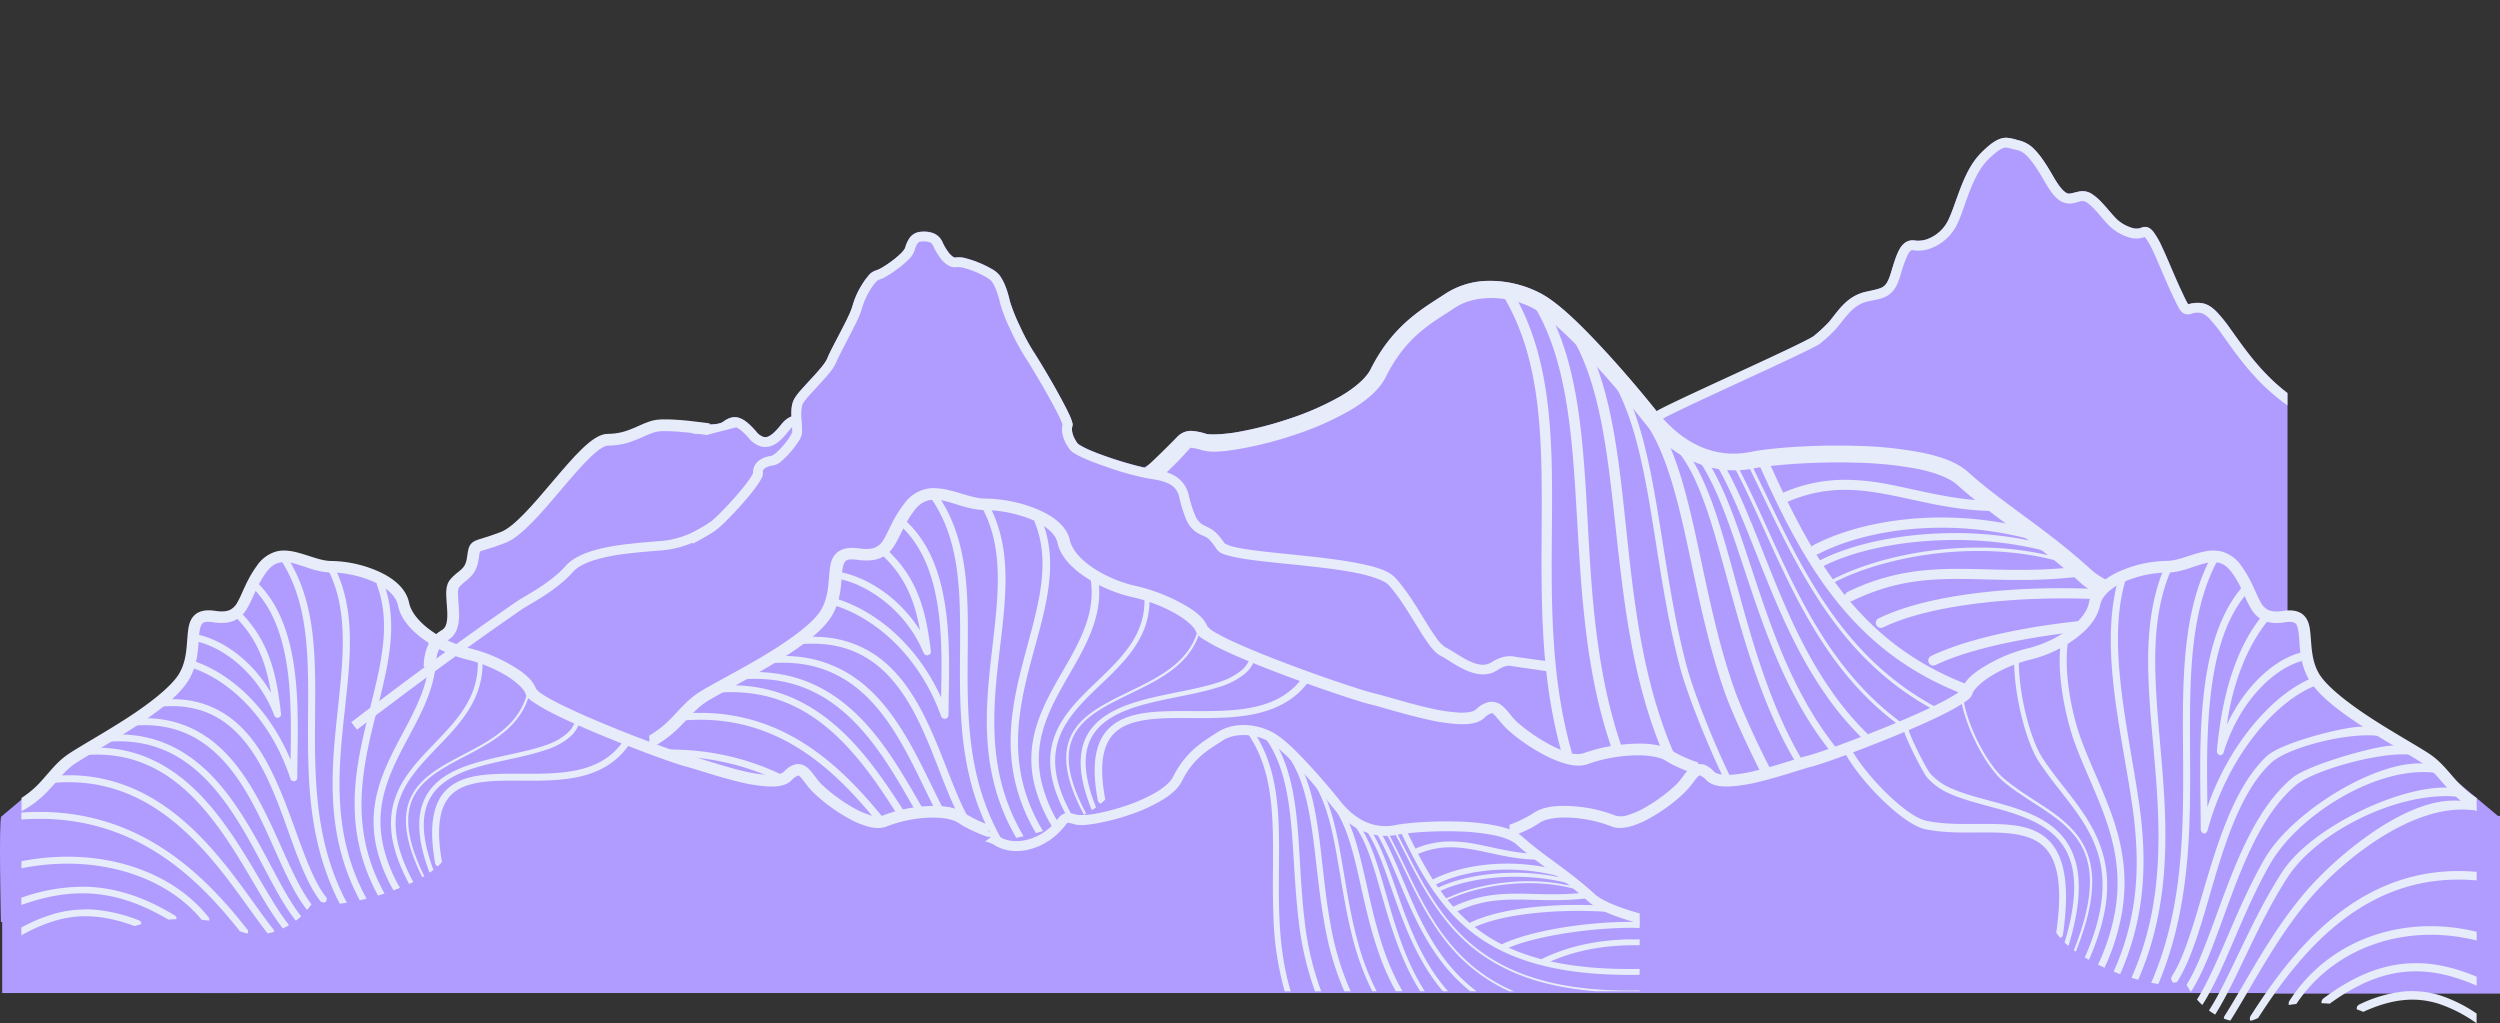 <svg id="Layer_1" data-name="Layer 1" xmlns="http://www.w3.org/2000/svg" viewBox="0 0 1061.03 434.29"><rect x="0" y="0" width="1061.03" height="434.29" fill="#333333" stroke="none"/><defs><style>.cls-1{fill:#b09bff;}.cls-2{fill:#e6ecf9;}.cls-3,.cls-4,.cls-5{fill:none;}.cls-3,.cls-4{stroke:#e6ecf9;stroke-miterlimit:10;}.cls-3{stroke-width:5px;}.cls-4{stroke-width:4px;}</style></defs><rect class="cls-1" x="84.88" y="285.5" width="893.72" height="135.96"/><rect class="cls-1" x="0.93" y="380.6" width="101.04" height="40.86"/><rect class="cls-1" x="249.92" y="289.96" width="45.61" height="46.43"/><rect class="cls-1" x="633.02" y="297.4" width="193.35" height="69.13"/><path class="cls-1" d="M962.87,159.81c-7.08-7.08-12-14.38-16.18-20.16a61.27,61.27,0,0,0-5.89-7.33c-1.94-1.94-4-3.4-6.54-3.68a12.69,12.69,0,0,0-4.65.28,3.43,3.43,0,0,0-.82.24,4,4,0,0,1-.42-.62c-.59-1-1.5-2.94-2.91-5.95-2.78-6-5.38-12.57-7.75-17.6a35.62,35.62,0,0,0-3.45-6.19,7,7,0,0,0-2-2,3.68,3.68,0,0,0-3.28-.19,5.9,5.9,0,0,1-4.22.06,16.64,16.64,0,0,1-5.61-3c-1.59-1.27-4.09-4.5-6.71-7.33a24.09,24.09,0,0,0-4.19-3.75A7.27,7.27,0,0,0,883,81.19c-2.81.46-4.3,1.21-5.39.93s-3-1.69-6.14-7.15c-3.26-5.71-5.73-9.26-8.08-11.6a13.34,13.34,0,0,0-7-3.89,21.24,21.24,0,0,0-4.68-1,7.58,7.58,0,0,0-1.39.1c-2.63.41-5.35,2.17-9.5,6.32-4.42,4.41-7.09,10.51-9.23,16.23S827.75,92.27,826,95a15.88,15.88,0,0,1-6.75,5.95,11.49,11.49,0,0,1-6.36,1.16,5.68,5.68,0,0,0-4.15.75,8.32,8.32,0,0,0-2.66,3.12c-1.37,2.5-2.32,5.78-3.51,9.69s-2.16,5.29-3.45,6.11-3.52,1.24-7.21,2.06c-8.13,1.8-11.78,8.14-15.64,12.77a67.78,67.78,0,0,1-6.4,5.95c-2.29,2-42.49,20.71-66.51,32.27-.06-.07-.12-.13-.17-.2-6.21-7.77-15.35-18.64-24.55-28.41s-18.1-18.38-25.36-22a46.32,46.32,0,0,0-20.87-5,34.3,34.3,0,0,0-18.84,5.37c-9,6-22.21,12.85-31.86,32.16-1.77,3.54-6.34,7.66-12.56,11.32a119,119,0,0,1-21.77,9.61,153.32,153.32,0,0,1-22.21,5.73c-6.49,1.12-12,1.12-13.21.76a24.46,24.46,0,0,0-6.66-1.29,8.11,8.11,0,0,0-5.31,2.2c-2.39,2.38-3.22,4.72-8.27,9a38.13,38.13,0,0,1-6.19,4.3c-3.51-.78-9.42-2.45-14.9-4.31-3.34-1.14-6.56-2.36-9-3.48a30.3,30.3,0,0,1-3.07-1.57,8.67,8.67,0,0,1-1.22-.9c-2.29-3.15-2.62-5.75-2.23-7.12a2.62,2.62,0,0,0,0-1.7,10.68,10.68,0,0,0-.43-1.37c-.37-1-.9-2.14-1.55-3.47-1.31-2.67-3.12-6-5-9.4-3.85-6.82-8.12-13.86-9.81-16.39a94.82,94.82,0,0,1-5.62-10.63,73.61,73.61,0,0,1-4-10c-1-4.27-2.26-8.31-4.51-11.3a11,11,0,0,0-3.53-2.77,42.11,42.11,0,0,0-5-2.45,39.78,39.78,0,0,0-5.38-1.83,10.8,10.8,0,0,0-4.68-.45,1.48,1.48,0,0,1-1.09-.3,7.69,7.69,0,0,1-1.74-1.63,23.42,23.42,0,0,1-2.86-4.83,7,7,0,0,0-4.51-3.79,11.17,11.17,0,0,0-3.23-.42,13.91,13.91,0,0,0-1.76.12,6.32,6.32,0,0,0-4.25,2.46,13.93,13.93,0,0,0-2,4.43,10.66,10.66,0,0,1-1.62,2.08,37.27,37.27,0,0,1-3.78,3.23,44.21,44.21,0,0,1-4.15,2.81,15.93,15.93,0,0,1-2.61,1.28,6.48,6.48,0,0,0-3.54,2.49,27.89,27.89,0,0,0-2.83,4,34.21,34.21,0,0,0-3.82,8.76,29.08,29.08,0,0,1-1.73,4.28c-.91,2-2.08,4.24-3.27,6.54-2.38,4.61-4.81,9.08-5.75,11.53a17.74,17.74,0,0,1-2.27,3.38c-1.19,1.47-2.69,3.14-4.22,4.8s-3.07,3.32-4.38,4.81a23.81,23.81,0,0,0-3.05,4c-1.24,2.28-1.29,4.93-1.19,7.43a10.41,10.41,0,0,0-4.38,3.44c-1.59,2-3.54,4.15-5.21,4.95a3.19,3.19,0,0,1-2.29.32,6.07,6.07,0,0,1-3-2.13c-2.91-3.32-5.08-5.24-7.52-6s-4.76.28-6.57,1.64c-1,.74-2.94,1.19-6.09,1.19-1.91,0-20.51-.29-23.2-.49l-23.7,7.9-8.88,5.92-26.66,31.6-12.84,5.92-13.82,16.79,1,16.79c-1.5.67-8.74,9.31-9.87,9.87-.12.06.11,8.83,0,8.89l-12.84,8.89c.3-.14-22.12,21.76-19.75,20.73l49.37,6.91c-4.2,3.26,47.82,3.31,44.44,6.92-2.21,2.35,34.79-16.76,31.45-14.66V385c.42-.21.93-.42,1.34-.62,1.59-.8,3.46-1.66,5.52-2.56s4.34-1.84,6.73-2.8,4.9-1.93,7.45-2.9,5.14-1.93,7.69-2.85c5.09-1.85,10-3.57,14.14-5,2.47-.84,4.65-1.55,6.4-2.1l.27-.09.07,0,1.25-.39h0l1.28-.38a33,33,0,0,1,3.42-.73c1.34-.22,2.84-.42,4.47-.58s3.38-.27,5.19-.34,3.55-.1,5.37-.07v10.49c.72-.33,1.42-.67,2.08-1,3.75-1.87,9.56-4.25,15.75-6.61l.09,0a14.21,14.21,0,0,1,1.74.92,16.06,16.06,0,0,0,1.62.89,15.43,15.43,0,0,0,1.69.7,17.46,17.46,0,0,0,1.74.53c.58.14,1.18.25,1.78.34a18.18,18.18,0,0,0,1.81.18c.61,0,1.22,0,1.83,0s1.23-.07,1.85-.14,1.22-.16,1.84-.27,1.22-.26,1.82-.42l.49-.14h.06l1.26-.39a29.44,29.44,0,0,0,3.49-1.44,31.88,31.88,0,0,0,3.28-1.86,29.75,29.75,0,0,0,3-2.23c.92-.79,1.69-1.52,2.32-2.18s1.15-1.25,1.58-1.78c.86-1.06,1.39-1.85,1.92-2.38a2.58,2.58,0,0,1,.83-.6,2.75,2.75,0,0,1,1.09-.2,8.17,8.17,0,0,1,1.58.2l.1,0h0l1.32.33h0c.28.07.58.15.9.25a8.24,8.24,0,0,0,1.72.26,22.55,22.55,0,0,0,2.33,0c.87,0,1.82-.13,2.85-.25l.87-.11h.08c.72-.1,1.47-.21,2.25-.35a20.64,20.64,0,0,1,6.86,2.17c8.26,5.16,19,2.1,25.91-3.79a31.9,31.9,0,0,0,5.08-5.52l.06-.07h.1a14.34,14.34,0,0,1,2.75.59c2.41.69,5.53.36,9.59-.34a92.85,92.85,0,0,0,13.63-3.52,73.1,73.1,0,0,0,13.54-6c4-2.36,7.29-5,9-8.36,5.17-10.33,11.66-13.5,17.24-17.22a14.72,14.72,0,0,1,6.19-2.19h5.19c13.59,20.32,9.17,47.55,10.31,76.44a130.11,130.11,0,0,0,4.8,32.09h150.6V404.78h0v-.31h0v-82.8c-.83-.32-1.72-.63-2.5-.94-1.49-.62-2.86-1.23-4-1.84-.59-.3-1.14-.6-1.64-.89a15.16,15.16,0,0,1-1.35-.87,10,10,0,0,0-1.28-.76,13.69,13.69,0,0,0-1.47-.6,16.22,16.22,0,0,0-1.63-.46c-.57-.13-1.16-.23-1.76-.32s-1.23-.14-1.87-.19-1.29-.06-1.94-.07c-1.32,0-2.67,0-4,.15s-2.7.28-4,.49l-1.87.34a49.05,49.05,0,0,0-8.21.08,68.39,68.39,0,0,0-8.4,1.24c-.25-.1-.51-.21-.76-.33a37.42,37.42,0,0,1-3.56-1.82c-.63-.36-1.26-.73-1.87-1.12v-1.58H920V263.45c.46.57.92,1.15,1.37,1.74,1.07,1.43,2.11,2.92,3.13,4.44s2,3.07,3,4.61,1.89,3.05,2.79,4.52,1.78,2.87,2.62,4.18,1.67,2.52,2.46,3.6c.39.53.78,1,1.16,1.49s.75.88,1.12,1.25a10.64,10.64,0,0,0,1.08,1,6.43,6.43,0,0,0,1,.67c.68.34,1.41.76,2.19,1.23s1.6,1,2.46,1.53,1.76,1.08,2.67,1.61,1.87,1,2.83,1.49c.47.22,1,.44,1.44.63s1,.37,1.46.52,1,.28,1.47.38a14.71,14.71,0,0,0,1.46.22,10,10,0,0,0,1.45,0,7.68,7.68,0,0,0,1.43-.19,7.9,7.9,0,0,0,1.41-.43,9.33,9.33,0,0,0,1.37-.7,22,22,0,0,1,2.49-1.36,10,10,0,0,1,1.11-.45,7.48,7.48,0,0,1,1.07-.3,9.61,9.61,0,0,1,1-.17,9,9,0,0,1,1,0,10.68,10.68,0,0,1,2.17.28c.19,0,.43.13.64.18V166.82A79.24,79.24,0,0,1,962.87,159.81Z"/><path class="cls-2" d="M392.11,98.33a13.91,13.91,0,0,0-1.76.12,6.32,6.32,0,0,0-4.25,2.46,13.93,13.93,0,0,0-2,4.43,10.66,10.66,0,0,1-1.62,2.08,37.27,37.27,0,0,1-3.78,3.23,44.21,44.21,0,0,1-4.15,2.81,15.93,15.93,0,0,1-2.61,1.28,6.48,6.48,0,0,0-3.54,2.49,27.89,27.89,0,0,0-2.83,4,34.21,34.21,0,0,0-3.82,8.76,29.08,29.08,0,0,1-1.73,4.28c-.91,2-2.08,4.24-3.27,6.54-2.38,4.61-4.81,9.08-5.75,11.53a17.74,17.74,0,0,1-2.27,3.38c-1.19,1.47-2.69,3.14-4.22,4.8s-3.07,3.32-4.38,4.81a23.81,23.81,0,0,0-3.05,4c-1.36,2.5-1.29,5.45-1.16,8.15s.37,5.37.29,6c0-.2-.35.9-1.06,2a34.61,34.61,0,0,1-2.76,3.63,29.27,29.27,0,0,1-3.16,3.21c-1,.82-1.95,1.17-1.7,1.14a11.19,11.19,0,0,0-5.19,1.84,6.19,6.19,0,0,0-2.72,5.55c-.05-.54,0,0-.34.6a23,23,0,0,1-1.6,2.5c-1.41,2-3.43,4.44-5.59,6.9s-4.47,4.91-6.48,6.91a45.78,45.78,0,0,1-4.54,4.11c-1.34.92-4.11,2.54-7.17,4.19v4.74a106,106,0,0,0,9.55-5.5,43.15,43.15,0,0,0,5.11-4.58c2.09-2.08,4.44-4.58,6.66-7.11s4.31-5.06,5.86-7.23a26.62,26.62,0,0,0,1.9-3,4.61,4.61,0,0,0,.81-3c-.09-.8.16-1.15.95-1.71a7.73,7.73,0,0,1,3.25-1.11,7,7,0,0,0,3.93-2.09,33.39,33.39,0,0,0,3.64-3.68,36.46,36.46,0,0,0,3.1-4.09,8.55,8.55,0,0,0,1.7-3.74,44.19,44.19,0,0,0-.27-6.7c-.11-2.48.12-5,.67-6a25.49,25.49,0,0,1,2.5-3.21c1.25-1.41,2.79-3.06,4.33-4.74s3.09-3.4,4.39-5a17.79,17.79,0,0,0,2.92-4.51c.65-1.69,3.16-6.47,5.56-11.11,1.2-2.32,2.39-4.64,3.35-6.68a27.75,27.75,0,0,0,2-5.12,33,33,0,0,1,3.35-7.57,23.26,23.26,0,0,1,2.38-3.4,11,11,0,0,1,1.3-1.16,13.27,13.27,0,0,0,3.83-1.76,51.56,51.56,0,0,0,4.55-3.08,40.6,40.6,0,0,0,4.22-3.62,9.38,9.38,0,0,0,2.66-3.82,11.17,11.17,0,0,1,1.31-3.15,1.63,1.63,0,0,1,1.41-.8,8.78,8.78,0,0,1,3.29.17,2.57,2.57,0,0,1,1.87,1.48,26.6,26.6,0,0,0,3.44,5.77,11.11,11.11,0,0,0,2.81,2.56,5.73,5.73,0,0,0,4,.84,10.57,10.57,0,0,1,2.92.39,36,36,0,0,1,4.8,1.64,39.2,39.2,0,0,1,4.53,2.2,13.92,13.92,0,0,1,2.29,1.66c1.57,2.11,2.85,5.71,3.77,9.74a68.52,68.52,0,0,0,4.25,10.84,92.43,92.43,0,0,0,5.94,11.2c1.49,2.25,5.84,9.39,9.64,16.12,1.9,3.37,3.68,6.66,4.92,9.19.62,1.26,1.11,2.35,1.4,3.11.13.35.22.62.26.78-.73,3,.25,6.67,2.95,10.39a7.53,7.53,0,0,0,2.44,2,32.24,32.24,0,0,0,3.5,1.79c2.68,1.21,6,2.46,9.43,3.63A124.94,124.94,0,0,0,486.89,203c3.2.48,6.36,1,8.75,2.1a8,8,0,0,1,4.84,5.9,55.29,55.29,0,0,0,3,9.54,12.15,12.15,0,0,0,5,5.82c3.82,2.08,3.86.8,7.88,6.67,1.19,1.73,2.91,2.19,5.11,2.81a69.84,69.84,0,0,0,8.16,1.58c6.4.92,14.52,1.67,22.77,2.54s16.63,1.86,23.41,3.23,12,3.4,13.45,5c4.3,4.72,8.33,11.4,11.94,17.27,1.81,2.94,3.52,5.68,5.17,7.92s3.17,4,5.15,5c2.37,1.19,6.08,4,10.19,5.88s9.07,3.1,13.49.34c3.38-2.11,4.7-2.35,7.34-1.76.34.07,14.89,2.15,15.28,2.26V280.8c-.06,0-14.31-2-14.37-2-3.45-.77-6.63-.1-10.47,2.29-2.79,1.75-5.93,1.11-9.49-.57s-7.07-4.32-10.1-5.83a14.29,14.29,0,0,1-3.65-3.77c-1.5-2-3.18-4.71-5-7.63-3.59-5.84-7.68-12.69-12.4-17.89-3-3.34-8.67-4.89-15.72-6.31s-15.51-2.41-23.8-3.29-16.39-1.62-22.61-2.52a63.86,63.86,0,0,1-7.63-1.47,23.46,23.46,0,0,1-2.79-1.14c-4.26-6.23-6.13-6.24-9.33-8a7.78,7.78,0,0,1-3.21-3.91,52.79,52.79,0,0,1-2.78-8.79,12.71,12.71,0,0,0-7.11-8.67c-3.2-1.51-6.73-2-9.9-2.45a131.4,131.4,0,0,1-16.86-4.69c-3.34-1.14-6.56-2.36-9-3.48a30.3,30.3,0,0,1-3.07-1.57,8.67,8.67,0,0,1-1.22-.9c-2.29-3.15-2.62-5.75-2.23-7.12a2.62,2.62,0,0,0,0-1.7,10.68,10.68,0,0,0-.43-1.37c-.37-1-.9-2.14-1.55-3.47-1.31-2.67-3.12-6-5-9.4-3.85-6.82-8.12-13.86-9.81-16.39a94.82,94.82,0,0,1-5.62-10.63,73.61,73.61,0,0,1-4-10c-1-4.27-2.26-8.31-4.51-11.3a11,11,0,0,0-3.53-2.77,42.11,42.11,0,0,0-5-2.45,39.78,39.78,0,0,0-5.38-1.83,10.8,10.8,0,0,0-4.68-.45,1.48,1.48,0,0,1-1.09-.3,7.69,7.69,0,0,1-1.74-1.63,23.42,23.42,0,0,1-2.86-4.83,7,7,0,0,0-4.51-3.79,11.17,11.17,0,0,0-3.23-.42Zm58.89,82s0,0,0,0,0,.14,0,0Zm0,0"/><path class="cls-2" d="M851.7,58.46a7.58,7.58,0,0,0-1.39.1c-2.63.41-5.35,2.17-9.5,6.32-4.42,4.41-7.09,10.51-9.23,16.23S827.75,92.27,826,95a15.88,15.88,0,0,1-6.75,5.95,11.49,11.49,0,0,1-6.36,1.16,5.68,5.68,0,0,0-4.15.75,8.32,8.32,0,0,0-2.66,3.12c-1.37,2.5-2.32,5.78-3.51,9.69s-2.16,5.29-3.45,6.11-3.52,1.24-7.21,2.06c-8.13,1.8-11.78,8.14-15.64,12.77a67.78,67.78,0,0,1-6.4,5.95c-3.19,2.71-63,29.12-67.27,32.21l-1,.72c.17.38.33.75.5,1.12.43.92.87,1.83,1.31,2.73.55-.39,1.11-.79,1.66-1.2,4.32-3.15,64.23-29.61,67.51-32.39a63.41,63.41,0,0,0,6.9-6.47c4.19-5,7-9.95,13.33-11.36,3.56-.79,6.19-1.09,8.57-2.62s3.89-4.13,5.19-8.41a57.06,57.06,0,0,1,3.17-8.91,4.73,4.73,0,0,1,1.29-1.62,1.07,1.07,0,0,1,1-.15,14.85,14.85,0,0,0,8.94-1.47,20,20,0,0,0,8.53-7.52c2.31-3.69,3.84-9.11,5.92-14.66s4.64-11.11,8.27-14.74c3.91-3.9,6-5,7.2-5.15s2.25.42,4.6.89a8.44,8.44,0,0,1,4.87,2.75c1.87,1.88,4.23,5.17,7.4,10.72,3.32,5.81,5.82,8.41,8.76,9.14s5.06-.53,7.08-.87a3.37,3.37,0,0,1,2.24.77,20.61,20.61,0,0,1,3.43,3.11c2.41,2.6,4.73,5.81,7.17,7.76a20.57,20.57,0,0,0,7.07,3.79,10.18,10.18,0,0,0,6.68-.13,3.5,3.5,0,0,1,.66.7,34.78,34.78,0,0,1,3,5.45c2.26,4.83,4.89,11.48,7.74,17.6,1.41,3,2.31,4.94,3.08,6.27a8.26,8.26,0,0,0,1.18,1.67,3.73,3.73,0,0,0,1.86,1.07,4.89,4.89,0,0,0,2.86-.4,7.94,7.94,0,0,1,3.15-.18c1.12.13,2.44.88,4,2.48a59.24,59.24,0,0,1,5.46,6.82c4.09,5.69,9.21,13.27,16.61,20.68a87.68,87.68,0,0,0,11,9.26v-5.21a79.24,79.24,0,0,1-8-7c-7.08-7.08-12-14.38-16.18-20.16a61.27,61.27,0,0,0-5.89-7.33c-1.94-1.94-4-3.4-6.54-3.68a12.69,12.69,0,0,0-4.65.28,3.43,3.43,0,0,0-.82.24,4,4,0,0,1-.42-.62c-.59-1-1.5-2.94-2.91-5.95-2.78-6-5.38-12.57-7.75-17.6a35.62,35.62,0,0,0-3.45-6.19,7,7,0,0,0-2-2,3.68,3.68,0,0,0-3.28-.19,5.9,5.9,0,0,1-4.22.06,16.64,16.64,0,0,1-5.61-3c-1.59-1.27-4.09-4.5-6.71-7.33a24.09,24.09,0,0,0-4.19-3.75A7.27,7.27,0,0,0,883,81.19c-2.81.46-4.3,1.21-5.39.93s-3-1.69-6.14-7.15c-3.26-5.71-5.73-9.26-8.08-11.6a13.34,13.34,0,0,0-7-3.89,21.24,21.24,0,0,0-4.68-1Z"/><path class="cls-2" d="M312.37,181.39c1,.28,2.84,1.59,5.56,4.7a10.15,10.15,0,0,0,5.14,3.43,7.66,7.66,0,0,0,5.08-.61c3-1.41,5-4.07,6.66-6.11,1.43-1.78,2.12-2.25,3.44-2.33-.07-1-.16-2-.21-3.1l0-1.07h0c-2.61.16-4.72,1.7-6.46,3.89-1.59,2-3.54,4.15-5.21,4.95a3.19,3.19,0,0,1-2.29.32,6.07,6.07,0,0,1-3-2.13c-2.91-3.32-5.08-5.24-7.52-6s-4.76.28-6.57,1.64c-1,.74-2.94,1.19-6.09,1.19-1.91,0-4.26-.15-6.95-.36v4.2c2.59.19,4.91.34,6.95.34"/><path class="cls-2" d="M493,202.43a147.76,147.76,0,0,0,12.1-12.26.4.4,0,0,0,.1-.13,1.59,1.59,0,0,0,.17,0,24,24,0,0,1,4.7,1c4.13,1.18,9.45.61,16.38-.58a159.06,159.06,0,0,0,23.28-6,124.64,124.64,0,0,0,23.12-10.22c6.83-4,12.46-8.57,15.31-14.27,8.82-17.64,19.91-23.07,29.44-29.42,7.82-5.22,21.27-5.61,32.55,0,5.07,2.53,14.36,10.94,23.36,20.51s18.06,20.34,24.17,28c12.94,16.17,29.87,23.1,46.61,19.75,7.08-1.41,25.64-3,43.85-2.43a157.73,157.73,0,0,1,25.77,2.64c7.59,1.55,13.65,4,16.61,6.64,15.78,14.19,34.18,24.9,52.34,41.55,5.43,5,14.18,8.77,24.75,12.28,3.93,1.3,8.11,2.54,12.44,3.72v-7.41c-3.55-1-7-2-10.19-3.09-10.17-3.37-18.36-7.27-22.17-10.77-18.8-17.22-37.36-28.06-52.39-41.58-4.73-4.26-11.76-6.66-20-8.33a164.28,164.28,0,0,0-27-2.79c-18.76-.58-37.15.9-45.48,2.57-14.05,2.81-27.93-2.58-39.63-17.2-6.21-7.77-15.35-18.64-24.55-28.41s-18.1-18.38-25.36-22a46.32,46.32,0,0,0-20.87-5h0a34.3,34.3,0,0,0-18.84,5.37c-9,6-22.21,12.85-31.86,32.16-1.77,3.54-6.34,7.66-12.56,11.32a119,119,0,0,1-21.77,9.61,153.32,153.32,0,0,1-22.21,5.73c-6.49,1.12-12,1.12-13.21.76a24.46,24.46,0,0,0-6.66-1.29,8.11,8.11,0,0,0-5.31,2.2c-2.39,2.38-10.9,11-15.95,15.33M289.62,243.84,632.44,119.26"/><path class="cls-2" d="M637.86,120.24a2.3,2.3,0,0,0-1.1,3.44c23.5,36.65,15.9,85.87,17.85,138.1.71,19.06,2.77,38.52,8.2,57.82h4.36c-5.53-19.23-7.56-38.72-8.28-58C657,210,665,159.71,640.31,121.15a2.15,2.15,0,0,0-.58-.62c-.62-.12-1.25-.21-1.87-.29ZM650,123.83a2.34,2.34,0,0,0-.64,3.26c22.07,33.3,17.35,84.85,23.38,137.78,2.08,18.32,5.53,36.82,12,54.73h4.47c-6.58-18-10-36.61-12.17-55.27-5.87-51.58-.86-103.12-23.19-138.39a22.7,22.7,0,0,0-2.11-1.27c-.56-.3-1.12-.57-1.69-.84Zm15.3,11.88a2.33,2.33,0,0,0-.7,3.35c20.63,29.95,18.15,81.65,27.6,133.15,2.94,16,7.12,32.07,13.6,47.39h4.59c-6.72-15.47-11-31.78-14-48.24-8.75-47.72-6.59-96.63-24.62-128.94-.84-.91-1.68-1.8-2.51-2.67-1.35-1.41-2.67-2.75-4-4Zm17.11,18.76a1.52,1.52,0,0,0-1.07,2.44c9.73,13.48,14.53,32.78,18.38,54.78s6.8,46.66,13.11,70.84c3.3,12.64,12.5,34.94,18.28,46.86h3.13c-6-12.1-15.27-34.68-18.66-47.66-6.23-23.9-9.17-48.47-13.05-70.59-3.55-20.26-7.88-38.51-16.45-52.35-1.07-1.29-2.15-2.59-3.25-3.88l-.37-.44Zm15.7,19.36a2.3,2.3,0,0,0-1.15,3.63c8.89,11.64,13.85,29.54,18.42,50.18s8.8,44,16.73,66.52c3.06,8.67,11.64,27,16,35.23H753c-4.79-8.65-13.62-27.53-16.88-36.8-7.77-22.07-12-45.2-16.58-66-3.69-16.65-7.59-31.82-14-43.74l-.39-.4c-.81-.87-1.62-1.77-2.41-2.71s-1.58-1.91-2.35-2.93-1.5-2-2.3-3ZM713,189.36a1.54,1.54,0,0,0-.69,2.46c18.82,23,22.3,85.78,50,132.06h3.33c-27.33-45-30.61-107.27-50.3-132.94-.78-.49-1.56-1-2.33-1.58Zm6.89,4.09a1.51,1.51,0,0,0,.26.61c16.41,23.11,22.28,66.9,43.34,104.76A145.66,145.66,0,0,0,777.4,319.6h3.73A143.39,143.39,0,0,1,766,297.3c-19.85-35.69-25.81-77.26-41.48-102l-.87-.29c-.93-.33-1.85-.7-2.76-1.1-.32-.14-.64-.29-1-.45Zm30.58,1.79c-1.63.2-3.09.41-4.39.63a2.16,2.16,0,0,0,.16.51c15.25,34.28,31.27,64.27,60.46,84.36C832.1,298.21,867.25,308,920,307V302.5c-52.23,1-86.46-8.68-111-25.55-27.94-19.22-43.52-48-58.57-81.71Zm-22.62,1c15.5,26,23.95,65.22,46.5,97.9a129.37,129.37,0,0,0,22.83,25.46h4.56a125.73,125.73,0,0,1-25.07-27.23c-21.51-31.16-30-68.89-45.1-95.49-.79-.09-1.58-.21-2.36-.36-.45-.08-.91-.18-1.36-.28Zm15.18.19c-.49.1-1,.19-1.48.26,15.28,31.08,28.61,63.59,55.07,87.53,20.46,18.51,48.75,31.82,91.7,35.38H920V319c-61.14,1.37-97.63-13.42-122.46-35.88-26-23.55-39.3-55.64-54.52-86.65Zm-5.94.69c-.55,0-1.09,0-1.63,0C750.69,225.57,761.57,261,785.77,289a122.7,122.7,0,0,0,39.85,30.64h3.44a121.51,121.51,0,0,1-42.24-31.66c-23.74-27.43-34.59-62.33-49.73-90.82Zm0,0"/><path class="cls-2" d="M782.72,203.63c-.9,0-1.81,0-2.73.07a65.06,65.06,0,0,0-23.06,5.35,2.14,2.14,0,1,0,1.69,3.94c15.38-6.59,28.25-5.77,41.92-3.22s28.05,6.94,45.65,7.1a2.13,2.13,0,0,0,2-1.39L845,213l-.57-.45c-16.08-.43-29.57-4.47-43-7a97.83,97.83,0,0,0-18.61-1.92Zm41.36,16c-21,0-40.31,4.4-54.43,11.73a2.14,2.14,0,0,0,2,3.8C792.94,224.13,828,219.75,862,229a2.16,2.16,0,0,0,2.62-1.38c-1.63-1.23-3.25-2.43-4.86-3.62a149.66,149.66,0,0,0-35.63-4.37Zm5.64,6.63c-22.39,0-43.51,4.41-57.55,11.68a1.43,1.43,0,1,0,1.31,2.54c21.46-11.12,61.77-15.57,95.89-6.26a1.43,1.43,0,0,0,1.82-1.5l-1.88-1.47a156.64,156.64,0,0,0-39.59-5ZM839,232.4c-1.67,0-3.32,0-5,.1-22,.81-42.55,6.31-56.4,13.49a.72.72,0,1,0,.66,1.27c21.76-11.28,61-18.46,95.25-9.11a.71.71,0,0,0,.37-1.38A131,131,0,0,0,839,232.4Zm41.82,8.24c-19.33,2.17-34.72.8-49.59.79-15.18,0-29.87,1.46-47.05,9.77a2.14,2.14,0,1,0,1.86,3.86c16.51-8,30.27-9.36,45.19-9.35s30.95,1.47,51.33-1a2.16,2.16,0,0,0,1.67-1.09q-1.71-1.54-3.41-3Zm-4.47,9h-3.39c-27.17.15-56.9,3.71-75.63,12.78a2.14,2.14,0,1,0,1.86,3.86c23.34-11.3,67.84-13.94,99.25-11.45a2.14,2.14,0,0,0,2.29-1.56c-2.09-.84-4.06-1.69-5.88-2.56l-1-.5c-5.58-.34-11.47-.54-17.51-.57Zm36.31,12.28c-31.43.08-71.91,6.25-93.07,16.49a2.14,2.14,0,1,0,1.87,3.85c21.41-10.36,67.09-16.85,98.59-15.94V262c-1.43,0-2.89-.07-4.37-.09Zm4.25,12.68c-1.92,0-3.83,0-5.72.08-22.68.63-43.38,5.15-61.81,14.07a2.14,2.14,0,1,0,1.86,3.86c20.12-9.74,43.15-14.11,68.81-13.7v-4.28l-3.14,0Zm0,0"/><path class="cls-1" d="M1060.47,346.56,1043.11,332l-23.58-14.63-32.84-24.65-8.21-12.27-1.57-15.71-8.49-3.15-9.32-2.31-14.9-22.7-16,1.42L901,244.24l-9.6,6.13L886,262.17l-13.69,11.95-20.76,6.77L838,288,825.3,300.39l-59.67,23.49-27.78,7.65-17-4.41-20.29,16.52-11.8,4.56-26.1-6.29-22.07,13.47,25.6,17.95,20.71,12.6,9,5.38h364.75S1061.6,347.69,1060.47,346.56Z"/><rect class="cls-1" x="964.17" y="346.29" width="96.87" height="75.41"/><path class="cls-2" d="M527.51,307.74a20.11,20.11,0,0,0-11,3.15c-5.24,3.49-13,7.52-18.66,18.83-1,2.07-3.71,4.48-7.35,6.63A68.85,68.85,0,0,1,477.72,342a88.1,88.1,0,0,1-13,3.36,26.48,26.48,0,0,1-7.73.45,14.09,14.09,0,0,0-3.9-.76,4.75,4.75,0,0,0-3.12,1.29c-1.39,1.39-1.88,2.76-4.84,5.3-5.75,4.93-14.81,7.27-21,3.42-4.36-2.72-11.05-3.47-17.64-3.59S393.61,352,390,353c-6.61,1.89-32.45,10.77-43.64,16.36l-.21.11v4.63c.72-.33,1.42-.67,2.08-1,10.45-5.22,36.91-14.37,42.92-16.08,2.71-.78,9-1.5,15.28-1.39s12.64,1.17,15.5,2.95c8.26,5.16,19,2.1,25.91-3.79a31.9,31.9,0,0,0,5.08-5.52l.06-.07h.1a14.34,14.34,0,0,1,2.75.59c2.41.69,5.53.36,9.59-.34a92.85,92.85,0,0,0,13.63-3.52,73.1,73.1,0,0,0,13.54-6c4-2.36,7.29-5,9-8.36,5.17-10.33,11.66-13.51,17.24-17.22,4.58-3.06,12.45-3.28,19.06,0,3,1.48,8.4,6.41,13.68,12s10.57,11.91,14.15,16.38c7.57,9.47,17.49,13.52,27.29,11.56,4.14-.83,15-1.76,25.68-1.42a91.52,91.52,0,0,1,15.08,1.55c4.45.9,8,2.32,9.73,3.88,9.24,8.31,20,14.58,30.65,24.33,3.17,2.91,8.3,5.14,14.49,7.19,2.3.76,4.75,1.49,7.28,2.18v-4.34c-2.08-.58-4.08-1.18-6-1.81-5.95-2-10.75-4.26-13-6.3-11-10.09-21.87-16.44-30.67-24.35-2.77-2.5-6.89-3.9-11.69-4.88a95.91,95.91,0,0,0-15.79-1.63c-11-.34-21.75.53-26.63,1.5-8.23,1.65-16.35-1.51-23.21-10.07-3.63-4.55-9-10.91-14.37-16.63s-10.6-10.77-14.85-12.89a27.18,27.18,0,0,0-12.22-2.91Zm0,0"/><path class="cls-2" d="M530.68,310.06A1.25,1.25,0,0,0,530,312c13.76,20.34,9.31,47.66,10.45,76.65a130.11,130.11,0,0,0,4.8,32.09h2.55c-3.23-10.68-4.42-21.49-4.84-32.19-1.13-28.66,3.59-56.55-10.88-78a1.37,1.37,0,0,0-.34-.34l-1.1-.16Zm7.13,2a1.26,1.26,0,0,0-.38,1.81c12.92,18.48,10.16,47.1,13.69,76.47a129.15,129.15,0,0,0,7,30.38h2.62A126.18,126.18,0,0,1,553.61,390c-3.44-28.62-.5-57.23-13.58-76.81a13.41,13.41,0,0,0-1.23-.7l-1-.47Zm9,6.6a1.26,1.26,0,0,0-.41,1.86c12.08,16.62,10.63,45.31,16.16,73.89a120.52,120.52,0,0,0,8,26.31h2.68A117.81,117.81,0,0,1,565,393.93c-5.13-26.48-3.87-53.63-14.42-71.56-.49-.5-1-1-1.47-1.48-.79-.78-1.57-1.53-2.33-2.24Zm10,10.41a.84.84,0,0,0-.63,1.35c5.7,7.49,8.51,18.19,10.77,30.4s4,25.9,7.67,39.32a107.78,107.78,0,0,0,7.81,20.57h1.83a106,106,0,0,1-8-21c-3.66-13.27-5.38-26.9-7.65-39.18-2.08-11.25-4.61-21.37-9.63-29.05-.62-.72-1.26-1.44-1.9-2.16l-.22-.24ZM566,339.8a1.26,1.26,0,0,0-.67,2c5.2,6.46,8.11,16.39,10.78,27.85s5.16,24.41,9.8,36.92a98.62,98.62,0,0,0,6.5,14.12h2.84a96.18,96.18,0,0,1-7-15c-4.55-12.24-7-25.08-9.71-36.61-2.16-9.24-4.44-17.66-8.19-24.28a2.39,2.39,0,0,1-.23-.22q-.72-.72-1.41-1.5t-1.38-1.62c-.42-.54-.88-1.1-1.35-1.68Zm8.71,8.62a.84.84,0,0,0-.4,1.37c11,12.78,12.23,45.23,28.44,70.92h1.95c-16-25-17.09-57.16-28.62-71.41-.46-.28-.92-.57-1.37-.88Zm4,2.27a.7.7,0,0,0,.15.34c9.61,12.83,13,37.13,25.38,58.14a80.71,80.71,0,0,0,8.14,11.54h2.18a79,79,0,0,1-8.88-12.38c-11.63-19.81-15.12-42.88-24.29-56.61l-.51-.17c-.55-.18-1.08-.38-1.62-.61l-.55-.25Zm17.9,1c-1,.11-1.81.23-2.57.35a1,1,0,0,0,.1.28c8.92,19,18.31,35.67,35.4,46.82,14.87,9.7,35.45,15.14,66.34,14.58v-2.5c-30.58.56-50.62-4.82-65-14.18-16.36-10.67-25.49-26.62-34.3-45.35Zm-13.24.55c9.07,14.41,14,36.2,27.23,54.34A73.64,73.64,0,0,0,624,420.71h2.67A71.51,71.51,0,0,1,612,405.59c-12.59-17.29-17.55-38.23-26.4-53-.47-.06-.93-.12-1.39-.2l-.79-.16Zm8.89.11-.87.14c9,17.25,16.75,35.29,32.24,48.58,12,10.27,28.55,17.66,53.7,19.64h18.55v-.36c-35.8.76-57.16-7.45-71.7-19.91-15.24-13.07-23-30.88-31.92-48.09Zm-3.48.38h-1c8.92,15.78,15.29,35.44,29.46,51a71.57,71.57,0,0,0,23.33,17h2a71,71,0,0,1-24.73-17.57c-13.9-15.23-20.26-34.6-29.12-50.41Zm0,0"/><path class="cls-2" d="M615.51,357.15c-.53,0-1.07,0-1.6,0a38.17,38.17,0,0,0-13.51,3.13,1.26,1.26,0,1,0,1,2.31c9-3.86,16.54-3.38,24.55-1.89s16.42,4.06,26.73,4.16a1.25,1.25,0,0,0,1.18-.82c-.64-.48-1.28-1-1.91-1.45l-.33-.26c-9.42-.26-17.31-2.62-25.21-4.09a57.32,57.32,0,0,0-10.89-1.13Zm24.21,9.38c-12.31,0-23.6,2.58-31.87,6.86a1.25,1.25,0,0,0,1.15,2.23c12.49-6.47,33-9,52.9-3.61a1.25,1.25,0,0,0,1.53-.81c-.95-.72-1.9-1.42-2.84-2.12a87.83,87.83,0,0,0-20.87-2.55Zm3.3,3.88c-13.1,0-25.47,2.58-33.69,6.84a.83.83,0,1,0,.77,1.48c12.56-6.51,36.16-9.11,56.14-3.66a.84.84,0,0,0,1.07-.88l-1.1-.86A91.57,91.57,0,0,0,643,370.41Zm5.41,3.58c-1,0-1.94,0-2.9.06-12.87.47-24.92,3.7-33,7.9a.42.42,0,1,0,.39.74c12.74-6.6,35.69-10.81,55.77-5.33a.42.42,0,0,0,.22-.81A76.75,76.75,0,0,0,648.43,374Zm24.49,4.83c-11.32,1.27-20.33.47-29,.46-8.9,0-17.5.85-27.56,5.72a1.26,1.26,0,1,0,1.1,2.26c9.66-4.68,17.72-5.48,26.45-5.47s18.13.86,30.06-.57a1.26,1.26,0,0,0,1-.64c-.67-.6-1.34-1.19-2-1.76Zm-2.62,5.24h-2c-15.91.09-33.32,2.18-44.28,7.49a1.25,1.25,0,1,0,1.09,2.25c13.66-6.61,39.72-8.16,58.11-6.7a1.25,1.25,0,0,0,1.34-.91c-1.23-.49-2.38-1-3.44-1.5l-.59-.29c-3.26-.2-6.71-.32-10.25-.34Zm21.27,7.19c-18.41.05-42.11,3.66-54.5,9.66a1.25,1.25,0,0,0-.62,1.69,1.26,1.26,0,0,0,1.71.57c12.54-6.07,39.29-9.87,57.73-9.34v-2.52l-2.56-.05Zm2.48,7.43c-1.12,0-2.24,0-3.34,0-13.29.37-25.41,3-36.2,8.24a1.26,1.26,0,1,0,1.09,2.26c11.78-5.7,25.27-8.26,40.29-8v-2.51Zm0,0"/><path class="cls-2" d="M396.73,207.14a15.4,15.4,0,0,0-12.84,6.48c-4.88,6.18-6.75,12-8.89,15.41a7.72,7.72,0,0,1-3.48,3.3c-1.41.61-3.47.9-6.88.41-4.15-.59-7.5,0-9.62,2s-2.59,4.64-2.9,7.31c-.61,5.34-.38,11.64-3.95,17.28-3.45,5.45-13.6,12.73-24.11,19s-21.3,11.76-26.71,15.09c-5.66,3.48-9,7.93-13.09,12a41.83,41.83,0,0,1-8.69,6.75v5.65a47.74,47.74,0,0,0,12.57-9c4.47-4.39,7.49-8.41,12.16-11.28,4.92-3,15.94-8.65,26.65-15.06S348.19,269,352.77,261.8c4.46-7.06,4.11-14.53,4.65-19.23.26-2.36.8-3.83,1.41-4.4s1.7-1,5-.58c4.05.57,7.3.33,9.95-.81a13.1,13.1,0,0,0,5.81-5.27c2.73-4.29,4.3-9.55,8.6-15a10.54,10.54,0,0,1,5.84-4.15,14.53,14.53,0,0,1,6.61.2c5,1.1,10.91,3.91,17.53,3.91a55.81,55.81,0,0,1,19,3.76c6.19,2.48,10.76,6.08,11.64,10.14,1.38,6.32,6.83,11.4,13,15.3a59.88,59.88,0,0,0,18.85,7.77,70,70,0,0,1,16.63,6.09c5.36,2.79,9.46,6.35,10.12,8.17.77,2.14,2.36,3,4.42,4.26a76.7,76.7,0,0,0,7.86,4.15c6.29,3,14.43,6.29,22.79,9.48s16.92,6.24,24,8.63,12.48,4.1,15.11,4.71c4.24,1,14.18,4.19,23.84,6.35a77.44,77.44,0,0,0,13.83,2.05c4.22.14,8.1-.24,10.76-2.7A7.6,7.6,0,0,1,633,302.7c.32-.06.26-.11.83.34,1.15.9,3.11,3.94,6.29,6.87a78.4,78.4,0,0,0,15.19,10.45,45.29,45.29,0,0,0,9.54,3.87c3.16.81,6.32,1.09,9.18,0a65.7,65.7,0,0,1,17-3.51c6.59-.51,13,.23,16,2.19s8,4.11,13.69,6v-5.29a56.93,56.93,0,0,1-10.6-4.71c-5-3.33-12.38-3.65-19.56-3.09a69.21,69.21,0,0,0-18.61,3.89,9.9,9.9,0,0,1-5.66-.18,40.2,40.2,0,0,1-8.33-3.4,75.83,75.83,0,0,1-14.07-9.65c-2.55-2.36-4-5.14-6.61-7.15a6.91,6.91,0,0,0-5.31-1.41,11.42,11.42,0,0,0-5.61,3.26c-.78.72-3.21,1.39-6.81,1.27a73.55,73.55,0,0,1-12.77-1.92c-9.28-2.07-18.85-5.2-23.8-6.34-1.95-.45-7.58-2.18-14.57-4.55s-15.5-5.4-23.79-8.56-16.34-6.46-22.39-9.31a76,76,0,0,1-7.31-3.85c-1.74-1.09-2.56-2.31-2.36-1.75-1.63-4.54-6.71-7.85-12.55-10.89a73.83,73.83,0,0,0-18.08-6.61,56,56,0,0,1-17-7c-5.57-3.51-9.87-8-10.8-12.22-1.41-6.52-7.74-10.86-14.74-13.67a60.2,60.2,0,0,0-21.15-4.17c-4.85,0-10.41-2.48-16.31-3.77a26.25,26.25,0,0,0-4.54-.62l-.59,0Zm0,0"/><path class="cls-2" d="M396.72,209.6a12,12,0,0,0-1.47.06c-.38,0-.75.09-1.13.15a1.47,1.47,0,0,0,.27.63c17.51,23.88,11.85,55.95,13.3,90,.8,18.69,3.87,38,14.35,56.59l1.32-.13c.63-.07,1.29-.15,2-.25-10.65-18.42-13.65-37.52-14.45-56.33-1.42-33.26,4.44-65.65-13.24-90.66l-.42,0Zm19.34,4.29a1.41,1.41,0,0,0,.2.63c13.24,23,4.56,51.41,2.82,82.21-1.08,19,.68,39,12.23,58.85,1-.2,2.06-.43,3.12-.67-11.61-19.53-13.24-39-12.16-58,1.69-30,10.6-58.69-2.7-82.86l-1.4,0c-.7,0-1.4,0-2.11-.11Zm24.55,5.86a1.48,1.48,0,0,0-1.42,2c9,22.16-2.95,46.06-8.16,72.85-3.57,18.32-3.72,38,8.63,59,1-.27,2-.57,3-.87-12.32-20.49-12-39.46-8.5-57.59,5.12-26.3,17.6-50.81,8-74.4a1.57,1.57,0,0,0-1.41-1ZM462.38,243a.57.57,0,0,0,0,.18C464.8,253.82,462.26,263,458,272s-10.37,17.81-14.78,27.44-7.1,20.16-4.46,32.46a63.16,63.16,0,0,0,8.12,19.46l1.45-.5c.53-.18,1-.37,1.56-.56a60.86,60.86,0,0,1-8-19c-2.5-11.62,0-21.43,4.26-30.75s10.33-18.09,14.77-27.39c4.08-8.59,6.76-17.7,5.14-28-.9-.5-1.8-1-2.67-1.57-.33-.21-.66-.42-1-.64Zm24.33,10a1,1,0,0,0-1,1c.3,10.35-4.1,18.07-10.16,25.06s-13.79,13.18-19.89,20.27-10.58,15.19-9.88,25.8c.44,6.74,2.94,14.44,8.29,23.56.65-.27,1.3-.55,1.93-.84-5.27-9-7.68-16.44-8.1-22.83-.66-10.06,3.49-17.57,9.42-24.47s13.67-13.08,19.89-20.26,10.95-15.45,10.63-26.34a1,1,0,0,0-1.08-1ZM508.93,265c-1.84,10-8.15,16.31-16,21.26s-17.23,8.56-25,13.11-13.95,10.13-15.19,19c-.95,6.87,1,15.64,7.32,27.41.16-.1.33-.18.5-.27l.42-.24c-6.2-11.62-8.1-20.2-7.19-26.77,1.19-8.53,7.06-13.83,14.71-18.31s17-8.07,25-13.13c7.67-4.84,14-11.09,16.21-20.75-.11-.21-.22-.42-.36-.64a6.78,6.78,0,0,0-.46-.68Zm21.9,13.23a11.85,11.85,0,0,1-3.91,6.26,29.26,29.26,0,0,1-10.16,5.21c-8.31,2.73-19.13,4.21-29.18,6.73s-19.43,6.07-24.69,13.23-6.13,17.74.31,33.7a1.13,1.13,0,0,0,.32.43l.49-.32c.41-.27.8-.54,1.18-.81-6.3-15.64-5.31-25.39-.53-31.9s13.6-10,23.48-12.44,20.71-3.94,29.34-6.77a31,31,0,0,0,10.9-5.64,14,14,0,0,0,4.42-6.87l-1.36-.55-.61-.26Zm22.45,8.67c-5.92,8.64-14.54,12.24-24.41,13.8-10.06,1.6-21.3.95-31.55,1.12s-19.69,1.13-25.9,6.6-8.58,15.09-5.46,31.43a1.56,1.56,0,0,0,1.3,1.2,20.79,20.79,0,0,0,1.84-1.77c-3-15.86-.63-24.2,4.52-28.73s13.7-5.61,23.76-5.78,21.44.51,32-1.17,20.43-5.85,26.89-15.6l-.33-.12-2.69-1Zm0,0"/><path class="cls-2" d="M382.86,220.19l-.28,0c-.42.72-.8,1.43-1.16,2.12a1.52,1.52,0,0,0,.32.4c10.34,9.28,14.83,23,16.67,37.65,1.51,12,1.22,24.33,1,35.61-10-21.8-27.08-36.66-45.1-42.09a1.68,1.68,0,0,0-1,0c-.16.61-.34,1.22-.55,1.83-.05.15-.1.31-.16.47a1.63,1.63,0,0,0,.76.48c18.78,5.67,37.13,22.4,46.09,47.41a1.62,1.62,0,0,0,3.11-.45c.06-12.84.91-28.58-1-43.61s-6.5-29.44-17.62-39.42a1.71,1.71,0,0,0-1.11-.43Zm-7.51,12.53a.3.3,0,0,1-.08.08,9.51,9.51,0,0,1-1.21,1c-.17.11-.35.22-.54.32a1.44,1.44,0,0,0,.49,1.12c10.33,9.5,14.26,20.08,16.46,32.32-9.06-14.43-23.49-23.27-35.31-25a1.89,1.89,0,0,0-.41,0c-.1.91-.18,1.88-.25,2.89l.16,0c12.5,1.83,29.72,13.13,37.35,31.71.66,1.62,3.29,1,3.07-.69-2-16.53-5.27-30.88-18.82-43.33a1.65,1.65,0,0,0-.91-.43Zm-30.18,37.53c-1.49,0-3,0-4.58.13l-.13.1c-.94.73-1.93,1.45-2.95,2.17a1.64,1.64,0,0,0,1.58.8c13.45-1.21,23.37,1.84,31.24,7.44s13.68,13.83,18.42,23c9.49,18.39,14.45,40.4,24.52,52.18a1.8,1.8,0,0,0,.2.19l1.43.33a1.44,1.44,0,0,0,.88-2.34c-9.15-10.72-14.42-32.79-24.14-51.62-4.86-9.42-10.9-18.08-19.36-24.1a45.27,45.27,0,0,0-23.5-8.16c-1.17-.08-2.38-.13-3.61-.14Zm-13,8.08c-1.11,0-2.23,0-3.37.08-1.08.67-2.17,1.34-3.27,2l-.91.54a1.65,1.65,0,0,0,1.45.61c13.47-1.22,23.86,1.57,32.37,6.77s15.13,12.87,20.69,21.48c11.12,17.22,17.79,38,27.77,49.72a1,1,0,0,0,.18.18l.43-.47c.68-.77,1.17-1.4,1.6-1.89-9.09-10.91-15.95-31.57-27.24-49-5.7-8.83-12.59-16.88-21.67-22.43a51.76,51.76,0,0,0-24.38-7.43c-1.2-.07-2.41-.1-3.65-.1Zm-12,6.86c-1,0-2.05,0-3.09.07-1.56.88-3.07,1.72-4.55,2.53a1.66,1.66,0,0,0,1.53.63c26.94-2.43,43.68,10.5,56.45,27.12s21.12,36.8,31,48.4a1.47,1.47,0,0,0,.32.29c.47-.33.93-.68,1.38-1s.68-.55,1-.82a1.51,1.51,0,0,0-.18-.26c-9.32-10.9-17.85-31.25-30.94-48.28-11.45-14.91-26.74-27.38-49.26-28.56-1.21-.06-2.43-.09-3.68-.09Zm-10.36,5.63c-1,0-1.94,0-2.92.08l-3.23,1.78-1.42.8a1.67,1.67,0,0,0,1.44.58c27-2.43,44.94,10.07,58.9,26.21s23.48,35.73,33.31,47.27l.59-.25q1.14-.53,2.22-1.11a1.36,1.36,0,0,0-.24-.38c-9.37-11-19.09-30.83-33.39-47.36C352.58,304,336.28,292,313.54,290.9c-1.22-.06-2.46-.09-3.71-.08Zm-13.1,11.72q-3.14,0-6.37.27l-2.43,2.56a1.67,1.67,0,0,0,1.39.47c27.06-2.44,47,7.81,62.78,21.57s27.12,30.87,36.81,42.25c.61-.11,1.23-.24,1.84-.39.39-.09.77-.2,1.15-.31a1.41,1.41,0,0,0-.34-.95c-9.5-11.12-21.07-28.61-37.26-42.73-14.17-12.36-32-22.16-55.08-22.71-.83,0-1.66,0-2.49,0Zm-12,15.55h-2.31q-3.37,0-6.87.27v2.95c51.67-3.47,81.69,25.53,100.54,47.4.3.12.6.23.9.32a18.1,18.1,0,0,0,1.88.52l.78.16a1.37,1.37,0,0,0-.09-1.7c-17.81-20.85-46.61-49.57-94.83-49.92Zm12.26,19c-1.3,0-2.61,0-3.92.06A118.37,118.37,0,0,0,275.57,339v3c33.09-6.18,65.77,2.5,83,21.87,1.17.1,2.31.22,3.43.36a1.36,1.36,0,0,0-.24-1.4c-14.11-16.51-38.29-25.71-64.74-25.76Zm6.07,12.75a92.69,92.69,0,0,0-27.51,4.68v3.09c24-7.91,44-6.69,67.64,6.21,1-.07,2-.12,3.08-.16l.63,0a1.44,1.44,0,0,0-.77-1.63c-14.57-8.15-28-12-41.78-12.17Zm1.79,9.62A55.53,55.53,0,0,0,292,361a77.21,77.21,0,0,0-16.42,6.16v3.36a76.75,76.75,0,0,1,17.22-6.67c10.21-2.44,21-2,34.91,2.72l3-.87a1.46,1.46,0,0,0-1-1.59,78.24,78.24,0,0,0-20.23-4.49c-1.55-.12-3.06-.17-4.56-.16Zm0,0"/><path class="cls-1" d="M.55,346.56,17.91,332l23.57-14.63,32.85-24.65,8.21-12.27,1.57-15.71,8.49-3.15,9.32-2.31,14.9-22.7,16,1.42,27.21,6.29,9.59,6.13,5.35,11.8,13.68,11.95,20.76,6.77L223,288l12.74,12.43,59.67,23.49,27.77,7.65,17-4.41,20.29,16.52,11.79,4.56,26.11-6.29,22.07,13.47-25.6,17.95-20.72,12.6-9,5.38H.38S-.58,347.69.55,346.56Z"/><path class="cls-2" d="M120.81,233.65a13.77,13.77,0,0,0-3.79.47,15,15,0,0,0-8,6c-4.5,6.19-6.22,12-8.21,15.41a7.4,7.4,0,0,1-3.21,3.31c-1.29.6-3.19.89-6.34.4-3.82-.58-6.92,0-8.87,2s-2.39,4.63-2.67,7.31c-.56,5.34-.36,11.63-3.65,17.27-3.19,5.46-12.54,12.73-22.24,19s-19.64,11.77-24.63,15.09c-5.22,3.48-8.25,7.93-12.07,12a39.9,39.9,0,0,1-8,6.74v5.65a44.4,44.4,0,0,0,11.6-9c4.12-4.39,6.9-8.4,11.21-11.27,4.54-3,14.7-8.66,24.58-15.07S76,295.54,80.26,288.3c4.12-7.06,3.79-14.52,4.29-19.23.25-2.36.74-3.82,1.3-4.4s1.57-1.05,4.62-.58c3.73.58,6.73.33,9.17-.81A12.55,12.55,0,0,0,105,258c2.52-4.3,4-9.56,7.94-15,1.87-2.57,3.59-3.67,5.38-4.15a12.24,12.24,0,0,1,6.09.2c4.61,1.09,10.07,3.9,16.18,3.9a47.93,47.93,0,0,1,17.54,3.76c5.72,2.49,9.93,6.08,10.75,10.14,1.26,6.32,6.29,11.4,12,15.3a53.15,53.15,0,0,0,17.39,7.78A60.69,60.69,0,0,1,213.6,286c5,2.78,8.73,6.34,9.34,8.16.71,2.14,2.17,3,4.07,4.26a69.77,69.77,0,0,0,7.26,4.16c5.79,3,13.31,6.28,21,9.47s15.6,6.24,22.12,8.64,11.51,4.09,13.94,4.7c3.91,1,13.08,4.2,22,6.36a68,68,0,0,0,12.76,2.05c3.89.14,7.47-.25,9.93-2.7a7.09,7.09,0,0,1,2.66-1.93c.3-.06.24-.1.77.35,1.05.89,2.86,3.93,5.8,6.87a72.36,72.36,0,0,0,14,10.44,39.56,39.56,0,0,0,8.8,3.88c2.91.81,5.83,1.09,8.47-.05a56.9,56.9,0,0,1,15.64-3.51c6.08-.51,12,.23,14.78,2.2s7.38,4.1,12.63,6v-5.29a49.79,49.79,0,0,1-9.78-4.71c-4.66-3.32-11.42-3.64-18-3.09a59.47,59.47,0,0,0-17.16,3.89,8.51,8.51,0,0,1-5.22-.17,35.74,35.74,0,0,1-7.68-3.4,70.41,70.41,0,0,1-13-9.66c-2.36-2.36-3.72-5.13-6.1-7.15a6,6,0,0,0-4.9-1.41c-1.85.37-3.42,1.51-5.17,3.27-.72.72-3,1.39-6.28,1.27A63.69,63.69,0,0,1,314.49,327c-8.56-2.08-17.39-5.21-21.95-6.35-1.8-.45-7-2.18-13.44-4.55s-14.3-5.4-21.94-8.56-15.07-6.45-20.66-9.31a68.27,68.27,0,0,1-6.73-3.84c-1.61-1.1-2.36-2.32-2.18-1.76-1.51-4.53-6.19-7.85-11.57-10.88a64.43,64.43,0,0,0-16.69-6.61,49.39,49.39,0,0,1-15.68-7c-5.14-3.51-9.11-8-10-12.21-1.31-6.53-7.14-10.87-13.6-13.67a51.58,51.58,0,0,0-19.5-4.18c-4.48,0-9.6-2.48-15-3.76a21.62,21.62,0,0,0-4.19-.63Zm0,0"/><path class="cls-2" d="M120.8,236.1c-.45,0-.91,0-1.35.06s-.7.09-1,.16a1.53,1.53,0,0,0,.25.62c16.15,23.89,10.93,55.95,12.27,90,.73,18.68,3.57,37.95,13.23,56.58l1.22-.12c.58-.07,1.19-.16,1.81-.25-9.82-18.42-12.58-37.52-13.32-56.33-1.31-33.27,4.1-65.65-12.22-90.66l-.38,0-.46,0Zm17.84,4.29a1.43,1.43,0,0,0,.18.64c12.22,23,4.21,51.41,2.6,82.21-1,19,.63,39,11.28,58.85.94-.21,1.9-.44,2.88-.68-10.7-19.52-12.21-39-11.22-58,1.57-30,9.78-58.68-2.48-82.86l-1.29,0a16,16,0,0,1-2-.12Zm22.64,5.86a1.47,1.47,0,0,0-1.31,2c8.31,22.15-2.72,46.06-7.53,72.85-3.29,18.31-3.42,38,8,59,.93-.28,1.85-.57,2.78-.87-11.37-20.5-11.09-39.47-7.84-57.59,4.72-26.3,16.23-50.82,7.39-74.41a1.47,1.47,0,0,0-1.3-1Zm20.08,23.25a1,1,0,0,0,0,.17c2.21,10.66-.13,19.83-4.1,28.86s-9.56,17.8-13.63,27.43-6.55,20.17-4.11,32.46A66.15,66.15,0,0,0,167,377.88l1.34-.49,1.43-.57a63.62,63.62,0,0,1-7.37-19c-2.31-11.61,0-21.42,3.94-30.74S175.89,309,180,299.71c3.77-8.58,6.24-17.7,4.75-28-.84-.5-1.66-1-2.47-1.58l-.9-.63Zm22.44,10a1,1,0,0,0-1,1c.28,10.35-3.78,18.08-9.37,25.07s-12.71,13.17-18.35,20.27S165.36,341,166,351.62c.41,6.73,2.72,14.44,7.65,23.56l1.78-.84c-4.86-9-7.08-16.44-7.47-22.84-.61-10.05,3.22-17.57,8.69-24.46S189.25,314,195,306.77s10.09-15.45,9.79-26.34a1,1,0,0,0-1-1Zm20.5,12.08c-1.71,10-7.52,16.3-14.75,21.26s-15.9,8.56-23.06,13.1-12.86,10.13-14,19c-.88,6.86.94,15.63,6.74,27.4l.47-.27.38-.23c-5.71-11.63-7.46-20.2-6.62-26.78,1.09-8.53,6.51-13.83,13.56-18.31s15.72-8.07,23.08-13.12c7.07-4.85,13-11.1,15-20.75-.1-.22-.21-.43-.33-.65s-.27-.45-.42-.67Zm20.19,13.22a12,12,0,0,1-3.6,6.26,26.26,26.26,0,0,1-9.37,5.22c-7.67,2.72-17.65,4.21-26.92,6.72S186.68,329,181.83,336.2s-5.65,17.73.29,33.7a1,1,0,0,0,.29.42c.15-.11.31-.21.45-.32.38-.26.74-.53,1.09-.8-5.81-15.64-4.9-25.4-.49-31.91s12.54-10,21.66-12.43,19.1-3.94,27.06-6.77a28.12,28.12,0,0,0,10.06-5.64,14.23,14.23,0,0,0,4.07-6.87l-1.25-.56-.57-.26Zm20.71,8.68c-5.46,8.63-13.41,12.23-22.52,13.8-9.27,1.59-19.64.94-29.09,1.12s-18.16,1.13-23.9,6.59-7.9,15.09-5,31.44a1.46,1.46,0,0,0,1.19,1.19,20,20,0,0,0,1.7-1.77c-2.79-15.86-.58-24.2,4.17-28.73s12.64-5.61,21.91-5.78,19.78.52,29.54-1.16S262,324.29,268,314.53l-.31-.12-2.48-1Zm0,0"/><path class="cls-2" d="M108,246.69l-.26,0c-.39.72-.74,1.43-1.07,2.12a1.46,1.46,0,0,0,.29.41c9.54,9.27,13.69,22.95,15.38,37.65,1.39,12,1.13,24.32,1,35.61-9.19-21.8-25-36.66-41.6-42.1a1.44,1.44,0,0,0-1,0c-.15.6-.31,1.21-.5,1.82l-.15.47a1.47,1.47,0,0,0,.69.49c17.33,5.66,34.25,22.4,42.51,47.41a1.47,1.47,0,0,0,2.87-.46c.07-12.84.85-28.57-.88-43.6s-6-29.44-16.25-39.43a1.5,1.5,0,0,0-1-.43Zm-6.93,12.54-.07.08a8.64,8.64,0,0,1-1.12,1c-.16.12-.33.22-.49.33a1.48,1.48,0,0,0,.44,1.12c9.53,9.5,13.16,20.07,15.19,32.31-8.36-14.42-21.67-23.27-32.57-25a1.64,1.64,0,0,0-.38,0c-.09.91-.16,1.89-.23,2.9l.15,0c11.53,1.83,27.41,13.14,34.44,31.71a1.47,1.47,0,0,0,2.84-.68c-1.85-16.54-4.86-30.88-17.36-43.34a1.41,1.41,0,0,0-.84-.42ZM73.25,296.75c-1.37,0-2.78,0-4.22.14l-.12.1c-.87.72-1.78,1.44-2.72,2.16a1.48,1.48,0,0,0,1.46.8c12.4-1.21,21.55,1.84,28.81,7.44s12.62,13.83,17,23c8.75,18.38,13.33,40.39,22.62,52.17a1.12,1.12,0,0,0,.18.2c.39.08.84.19,1.32.32a1.47,1.47,0,0,0,.81-2.34c-8.44-10.71-13.31-32.79-22.27-51.62-4.48-9.41-10-18.07-17.86-24.09a39.59,39.59,0,0,0-21.66-8.17c-1.09-.08-2.2-.13-3.34-.14Zm-12,8.08c-1,0-2.05,0-3.1.08l-3,2-.84.53a1.48,1.48,0,0,0,1.34.61c12.42-1.21,22,1.57,29.85,6.77s14,12.87,19.09,21.48C114.82,353.52,121,374.35,130.17,386l.16.18.4-.47c.63-.77,1.08-1.4,1.48-1.89-8.38-10.92-14.71-31.58-25.12-49.05-5.27-8.84-11.62-16.89-20-22.43a45.15,45.15,0,0,0-22.49-7.43c-1.1-.07-2.22-.11-3.37-.11Zm-11,6.86c-.93,0-1.89,0-2.85.08l-4.19,2.53a1.49,1.49,0,0,0,1.41.62c24.85-2.43,40.28,10.5,52.06,27.12s19.49,36.81,28.62,48.4a2,2,0,0,0,.29.29c.44-.33.87-.67,1.28-1l.92-.82a2.46,2.46,0,0,0-.17-.27C119,377.72,111.12,357.38,99,340.34,88.48,325.43,74.38,313,53.61,311.78c-1.11-.06-2.25-.09-3.4-.09Zm-9.56,5.63c-.88,0-1.78,0-2.69.08l-3,1.78-1.31.8a1.48,1.48,0,0,0,1.32.59c24.87-2.44,41.45,10.06,54.33,26.2S111,382.5,120.05,394.05l.54-.26c.7-.34,1.39-.71,2.06-1.11a1.68,1.68,0,0,0-.23-.38c-8.64-11-17.6-30.83-30.79-47.36-11.54-14.47-26.57-26.47-47.55-27.54-1.13-.06-2.27-.09-3.43-.07ZM28.57,329.05q-2.88,0-5.87.26l-2.24,2.56a1.45,1.45,0,0,0,1.29.47c25-2.44,43.34,7.81,57.9,21.58s25,30.86,33.94,42.24c.57-.11,1.14-.24,1.7-.39.36-.09.72-.19,1.07-.3a1.45,1.45,0,0,0-.32-1c-8.76-11.12-19.43-28.61-34.37-42.73-13.07-12.36-29.54-22.15-50.8-22.71-.76,0-1.53,0-2.3,0Zm-11,15.54H15.4c-2.08,0-4.19.12-6.34.27v2.95c47.66-3.48,75.35,25.53,92.73,47.4l.83.32c.57.2,1.15.37,1.74.52q.36.09.72.15a1.46,1.46,0,0,0-.09-1.7c-16.43-20.85-43-49.57-87.46-49.92Zm11.3,19c-1.2,0-2.4,0-3.61.06a101.12,101.12,0,0,0-16.16,1.87v3C39.58,362.34,69.72,371,85.6,390.4c1.08.09,2.14.21,3.17.36a1.47,1.47,0,0,0-.22-1.4c-13-16.52-35.32-25.71-59.72-25.77Zm5.61,12.75A79.27,79.27,0,0,0,9.06,381v3.09c22.12-7.91,40.55-6.7,62.38,6.2.93-.06,1.88-.12,2.84-.15l.59,0a1.49,1.49,0,0,0-.71-1.63c-13.45-8.16-25.87-12-38.54-12.18ZM36.08,386A47.46,47.46,0,0,0,24.2,387.5a67.79,67.79,0,0,0-15.14,6.16V397a67.1,67.1,0,0,1,15.88-6.68c9.42-2.44,19.37-2,32.2,2.73,1.06-.34,2-.63,2.78-.87a1.48,1.48,0,0,0-1-1.6,67.79,67.79,0,0,0-18.66-4.49c-1.43-.11-2.83-.17-4.21-.16Zm0,0"/><path class="cls-2" d="M939.38,233.65h-.54a21.62,21.62,0,0,0-4.19.63c-5.45,1.28-10.57,3.76-15,3.76a51.58,51.58,0,0,0-19.5,4.18c-6.46,2.8-12.29,7.14-13.6,13.67-.85,4.25-4.82,8.7-10,12.21a49.39,49.39,0,0,1-15.68,7,64.43,64.43,0,0,0-16.69,6.61c-5.38,3-10.06,6.35-11.57,10.88.18-.56-.57.66-2.18,1.76a68.27,68.27,0,0,1-6.73,3.84c-5.59,2.86-13,6.15-20.66,9.31s-15.49,6.19-21.94,8.56-11.64,4.1-13.44,4.55c-4.56,1.14-13.39,4.27-21.95,6.35a63.69,63.69,0,0,1-11.78,1.92c-3.32.12-5.56-.55-6.28-1.27-1.76-1.76-3.32-2.9-5.17-3.27a6,6,0,0,0-4.9,1.41c-2.38,2-3.75,4.79-6.1,7.15a70.41,70.41,0,0,1-13,9.66,35.74,35.74,0,0,1-7.68,3.4,8.51,8.51,0,0,1-5.22.17,59.47,59.47,0,0,0-17.17-3.89c-6.62-.55-13.37-.23-18,3.09a49.79,49.79,0,0,1-9.78,4.71v5.29c5.25-1.9,9.76-3.95,12.63-6s8.7-2.71,14.78-2.2a56.9,56.9,0,0,1,15.64,3.51c2.64,1.14,5.56.86,8.47.05a39.56,39.56,0,0,0,8.8-3.88,72.36,72.36,0,0,0,14-10.44c2.94-2.94,4.75-6,5.8-6.87.53-.45.47-.41.77-.35a7.09,7.09,0,0,1,2.66,1.93c2.46,2.45,6,2.84,9.93,2.7a68,68,0,0,0,12.76-2.05c8.9-2.16,18.07-5.38,22-6.36,2.43-.61,7.43-2.31,13.94-4.7s14.41-5.45,22.12-8.64,15.23-6.51,21-9.47a69.77,69.77,0,0,0,7.26-4.16c1.9-1.29,3.36-2.12,4.07-4.26.61-1.82,4.39-5.38,9.33-8.16a60.89,60.89,0,0,1,15.34-6.09,53.15,53.15,0,0,0,17.39-7.78c5.71-3.9,10.74-9,12-15.3.81-4.06,5-7.65,10.75-10.14A47.93,47.93,0,0,1,919.6,243c6.11,0,11.57-2.81,16.18-3.9a12.24,12.24,0,0,1,6.09-.2c1.79.48,3.51,1.58,5.38,4.15,4,5.45,5.42,10.71,7.94,15a12.55,12.55,0,0,0,5.36,5.26c2.44,1.14,5.44,1.39,9.17.81,3-.47,4.06,0,4.62.58s1,2,1.3,4.4c.5,4.71.17,12.17,4.29,19.23,4.22,7.24,13.92,14.25,23.81,20.66s20,12,24.58,15.07c4.31,2.87,7.09,6.88,11.21,11.27a44.23,44.23,0,0,0,11.6,9v-5.65a39.9,39.9,0,0,1-8-6.74c-3.82-4.08-6.85-8.53-12.07-12-5-3.32-14.94-8.8-24.63-15.09s-19.06-13.56-22.24-19c-3.29-5.64-3.09-11.93-3.65-17.27-.28-2.68-.71-5.31-2.67-7.31s-5.05-2.59-8.88-2c-3.14.49-5,.2-6.34-.4a7.43,7.43,0,0,1-3.2-3.31c-2-3.37-3.71-9.22-8.21-15.41a15,15,0,0,0-8.05-6,13.77,13.77,0,0,0-3.79-.47Zm0,0"/><path class="cls-2" d="M939.39,236.1l-.46,0-.39,0c-16.31,30.8-10.9,70.68-12.21,111.65-.74,23.16-3.51,46.69-13.33,69.37.63.12,1.24.22,1.82.31l1.22.15c9.66-22.94,12.5-46.67,13.23-69.69,1.34-41.9-3.88-81.39,12.27-110.8a2.25,2.25,0,0,0,.25-.77,7.72,7.72,0,0,0-1-.19,10.19,10.19,0,0,0-1.35-.08Zm-17.84,5.29a14.21,14.21,0,0,1-1.95.14l-1.29,0c-12.26,29.77-4,65.09-2.48,102,1,23.38-.52,47.41-11.22,71.46,1,.3,1.94.58,2.87.83,10.66-24.49,12.28-49.05,11.29-72.48-1.61-37.93-9.62-72.9,2.6-101.24a2.07,2.07,0,0,0,.18-.78Zm-20.68,1.78s-1,3.14-1,3.14c-.6.05-.21-2.63-.41-1.94-8.84,29.05.71,64.67,5.43,97.06,3.25,22.32,3.52,45.68-7.84,70.92.93.38,1.85.74,2.78,1.08,11.38-25.86,11.25-50.09,8-72.64-4.81-33-13.88-67.86-5.57-95.15.37-1.16.84-3-.17-3Zm-23,27.81-.91.79c-.8.67-1.63,1.32-2.46,1.93-1.49,12.69,2,30.17,5.75,40.74,4.09,11.46,9.68,22.26,13.61,33.74s6.25,23.56,3.94,37.86a90,90,0,0,1-7.37,23.36l1.43.7,1.34.61a93.87,93.87,0,0,0,7.49-24c2.44-15.15,0-28.12-4.11-40s-9.67-22.68-13.63-33.79-7.32-28.66-5.11-41.78a1.66,1.66,0,0,0,0-.22Zm-22,7.87a1.11,1.11,0,0,0-1,1.19c-.29,13.42,4.63,34.25,10.37,43.1s12.87,16.46,18.35,24.95,9.3,17.75,8.69,30.13c-.39,7.88-2.61,17.08-7.47,28.12.58.35,1.18.7,1.78,1,4.93-11.23,7.24-20.72,7.65-29,.64-13.07-3.48-23-9.11-31.77s-12.76-16.35-18.35-25-10.23-28.78-9.94-41.52a1.14,1.14,0,0,0-1-1.26Zm-22.74,16.89c-.15.28-.3.56-.42.84s-.23.53-.33.79c2,11.89,10.69,28.21,17.76,34.19,7.36,6.22,16,10.64,23.08,16.16s12.47,12,13.56,22.55c.84,8.1-.91,18.66-6.62,33l.38.29.46.33c5.81-14.49,7.63-25.29,6.75-33.75-1.14-10.94-6.85-17.81-14-23.41s-15.8-10-23.05-16.14-15.86-22.48-17.56-34.82Zm-23.2,13.45-.57.32-1.25.68c.7,3.38,7.94,17.65,9.89,19.93A27.1,27.1,0,0,0,828,337.07c8,3.48,18,5.29,27.06,8.34s17.25,7.3,21.66,15.32,5.32,20-.49,39.28c.35.34.71.67,1.08,1l.46.39a1.32,1.32,0,0,0,.29-.52c5.94-19.67,5.14-32.69.29-41.51s-13.5-13.2-22.77-16.3-19.25-4.92-26.92-8.28a25.47,25.47,0,0,1-9.37-6.42c-1.8-2.11-8.86-16.06-9.42-19.18Zm-24.56,8.15-2.49,1.21-.3.14c6,12,24.73,31.16,34.48,33.22s20.26,1.22,29.54,1.43,17.16,1.54,21.91,7.12,7,15.85,4.17,35.39a23.84,23.84,0,0,0,1.7,2.18,1.67,1.67,0,0,0,1.19-1.47c2.88-20.13.71-32-5-38.72s-14.43-7.9-23.89-8.12-19.82.59-29.09-1.38c-9.11-1.93-26.73-20.37-32.19-31Zm0,0"/><path class="cls-2" d="M952.17,249.15a1.31,1.31,0,0,0-1,.53c-10.26,12.29-14.51,30-16.25,48.55s-.95,37.89-.89,53.7c0,2.05,2.35,2.51,2.87.56,8.27-30.8,28.19-54.41,45.51-61.39a1.49,1.49,0,0,0,.7-.6l-.15-.57c-.19-.75-.35-1.5-.5-2.25a1.19,1.19,0,0,0-1,0c-16.62,6.69-35.41,28-44.6,54.84-.18-13.9-.44-29.06,1-43.86,1.69-18.09,5.84-34.94,15.37-46.36a1.71,1.71,0,0,0,.3-.5c-.33-.85-.69-1.72-1.07-2.61a1.1,1.1,0,0,0-.26,0Zm8.93,11.43a1.4,1.4,0,0,0-.84.52c-12.5,15.35-17.51,37-19.36,57.37-.2,2.12,2.23,2.84,2.84.85,7-22.88,22.91-36.8,34.44-39.05l.15,0c-.07-1.24-.14-2.44-.23-3.56a1.23,1.23,0,0,0-.38,0c-10.9,2.12-24.21,13-32.57,30.78,2-15.07,7.66-32.1,17.19-43.8a2,2,0,0,0,.44-1.38c-.16-.12-.33-.26-.49-.4a9.28,9.28,0,0,1-1.12-1.21l-.07-.1Zm42.39,47.78c-1.14,0-2.25.07-3.33.17-8.69.83-32.37,6.93-38.22,12.49-7.81,7.42-13.38,18.08-17.86,29.68-9,23.19-13.83,50.37-22.27,63.57a2,2,0,0,0,.81,2.88c.48-.16.93-.3,1.32-.4a1.08,1.08,0,0,0,.18-.24c9.29-14.51,13.87-41.62,22.62-64.26,4.37-11.32,9.73-21.46,17-28.35s33-13.1,45.36-11.6a1.45,1.45,0,0,0,1.46-1c-.94-.89-1.85-1.78-2.72-2.67l-.12-.12c-1.44-.12-2.85-.18-4.22-.16Zm14.32,8c-1.14,0-2.26.05-3.36.13-8.8.69-35.08,8.38-41.36,13.51-8.37,6.83-14.72,16.74-20,27.62-10.41,21.52-16.74,47-25.12,60.41.4.6.85,1.37,1.48,2.33l.39.58a1.19,1.19,0,0,0,.16-.23c9.21-14.38,15.36-40,25.62-61.24,5.13-10.6,11.24-20.05,19.09-26.45s36.29-14.19,48.71-12.69a1.39,1.39,0,0,0,1.34-.75l-.83-.66c-1-.81-2-1.63-3-2.46-1-.07-2.09-.1-3.11-.1Zm9.91,7.63c-1.15,0-2.29,0-3.4.11-20.77,1.45-52.61,22-63.17,40.35-12.08,21-19.95,46-28.54,59.46a2.55,2.55,0,0,0-.17.33c.29.32.59.66.92,1s.84.86,1.27,1.27a1.79,1.79,0,0,0,.3-.36c9.13-14.28,16.84-39.14,28.62-59.6s45-41.58,69.8-38.59a1.37,1.37,0,0,0,1.41-.76c-1.36-1-2.76-2-4.19-3.12q-1.46-.09-2.85-.09Zm10.56,10.26q-1.74,0-3.42.09c-21,1.32-54.76,17.95-66.3,35.77-13.19,20.36-22.15,44.83-30.79,58.33a1.87,1.87,0,0,0-.23.47c.67.48,1.36.94,2.06,1.36l.54.32c9.07-14.22,17.88-38.39,30.72-58.22s48.21-37.12,73.07-34.13a1.38,1.38,0,0,0,1.33-.72l-1.31-1-3-2.2c-.9-.05-1.8-.08-2.69-.09Zm4.28,5.55c-.77,0-1.54,0-2.3,0-21.26.69-48.67,23.49-61.74,38.71-14.94,17.39-25.61,38.93-34.37,52.62a2.07,2.07,0,0,0-.32,1.18c.35.13.71.26,1.07.37a17.21,17.21,0,0,0,1.7.48c8.93-14,19.45-35.15,33.94-52s43.9-40.31,68.85-37.31a1.32,1.32,0,0,0,1.28-.58c-.76-1.06-1.5-2.12-2.24-3.16q-3-.3-5.87-.32Zm.1,29.88c-44.47.43-71,35.81-87.47,61.48a2.18,2.18,0,0,0-.08,2.1l.72-.19a15.86,15.86,0,0,0,1.74-.65c.28-.12.55-.25.82-.39,17.39-26.94,45.08-62.65,92.74-58.37v-3.64c-2.15-.18-4.26-.3-6.34-.33Zm-11.31,23.4c-24.39.07-46.69,11.39-59.71,31.74a2.14,2.14,0,0,0-.22,1.72c1-.18,2.09-.33,3.17-.44,15.88-23.87,46-34.56,76.54-26.94v-3.7a82.7,82.7,0,0,0-16.16-2.3c-1.21-.06-2.41-.08-3.62-.08Zm-5.6,15.71h-1.18c-12.67.18-25.1,4.94-38.54,15a2,2,0,0,0-.71,2l.59,0c1,.05,1.91.11,2.84.19,21.83-15.88,40.26-17.38,62.38-7.64v-3.8c-8.8-3.72-17.15-5.71-25.38-5.78Zm-1.65,11.84a40.12,40.12,0,0,0-4.2.2,57.05,57.05,0,0,0-18.66,5.53,1.88,1.88,0,0,0-1,2c.8.3,1.71.65,2.78,1.08,12.83-5.87,22.78-6.36,32.2-3.36a61.18,61.18,0,0,1,15.88,8.22v-4.14a61.18,61.18,0,0,0-15.14-7.59,39.35,39.35,0,0,0-11.89-1.9Zm0,0"/><path class="cls-3" d="M300.89,182.18s-16.28-2.46-22.21-1.48-10.86,5.93-20.74,5.93-31.59,36.53-44.43,41.47-11.85,2-12.84,8.89-4.93,6.91-7.9,10.86,3,17.77-4,21.72-6.42,13.34-6.42,13.34"/><path class="cls-4" d="M302.5,223.29s-9.5,7.28-21.35,8.27-32.59,2-39.5,9.87-18.09,13.29-21.72,15.8c-35.06,24.19-69.62,50.86-69.62,50.86"/><rect class="cls-5" x="53.52" y="0.05" width="854.87" height="306.11"/></svg>